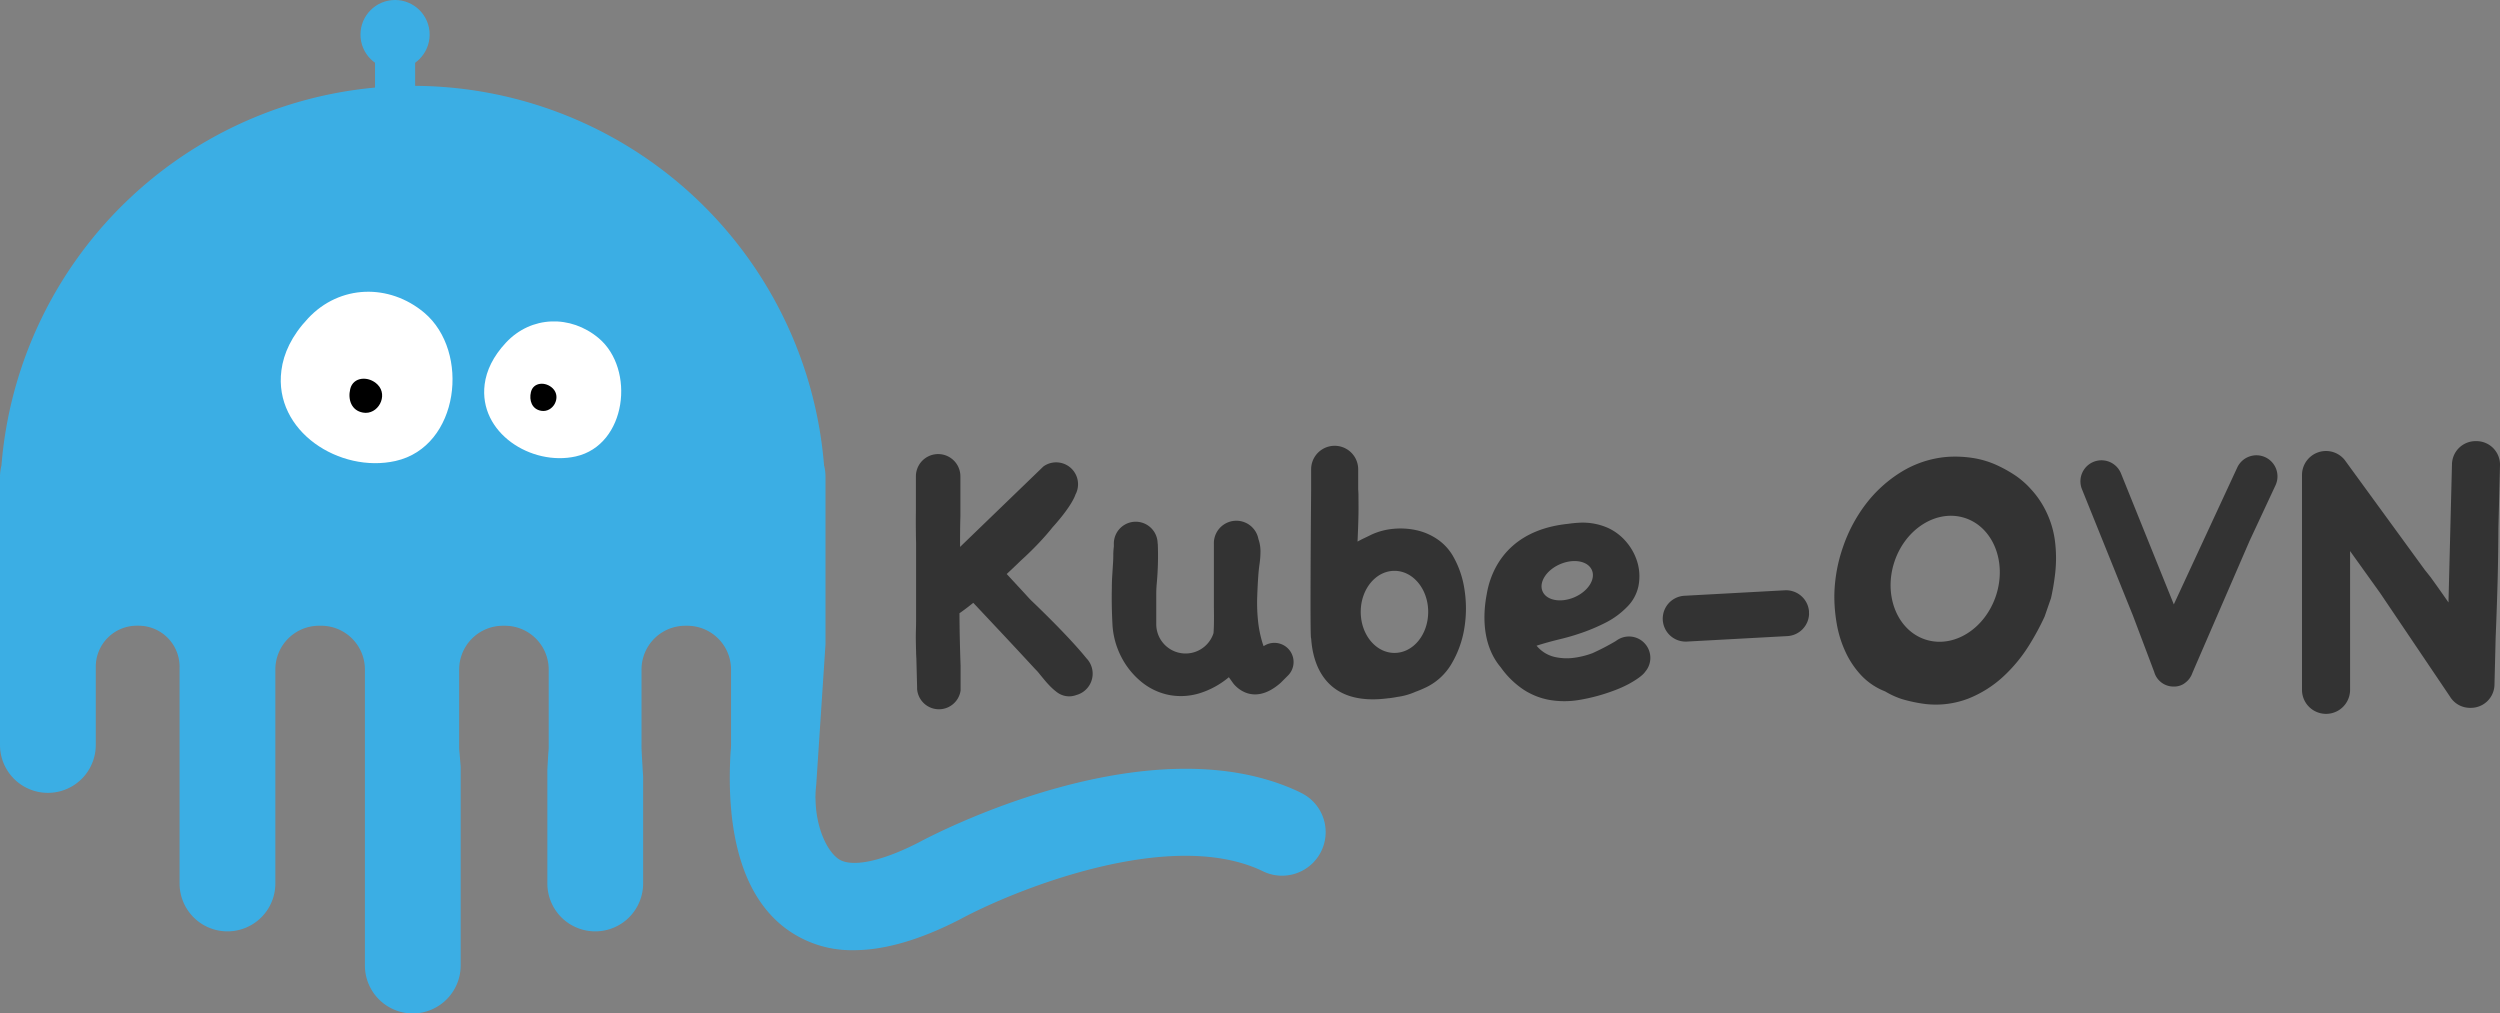 <svg id="图层_1" data-name="图层 1" xmlns="http://www.w3.org/2000/svg" viewBox="12.37 62.12 913.66 370.38">
    <rect x="12.37" y="62.12" width="913.66" height="370.38" fill="#808080" stroke="none"/>
    <defs>
        <style>.cls-1{fill:#3baee4;}.cls-2{fill:#fff;}.cls-2,.cls-3{fill-rule:evenodd;}.cls-4{fill:#333;}</style>
    </defs>
    
    <path class="cls-1"
          d="M487.54,351.7c-55.48-26.55-136.2,16.57-139.3,18.25-14,7.19-25.1,9.41-29.71,5.89-4.4-3.36-8.09-12.08-8.12-22.16h-.06l.06-.88c0-1.21.11-2.44.25-3.68l3.4-51.57V236.23a17.06,17.06,0,0,0-.53-4.07,150.8,150.8,0,0,0-300.63.1,17,17,0,0,0-.53,4.05v98.07a17.5,17.5,0,0,0,35,0V305.79a15,15,0,0,1,15-15H63a15,15,0,0,1,15,15V385a17.5,17.5,0,0,0,35,0v-78.2a16,16,0,0,1,16-16h.73a16,16,0,0,1,16,16V415a17.54,17.54,0,0,0,17.5,17.5h0a17.55,17.55,0,0,0,17.5-17.5V342.34s-.38-4.76-.47-5.6a14.36,14.36,0,0,1-.08-1.48V306.81a16,16,0,0,1,16-16h.72a16,16,0,0,1,16,16v28.45a14.2,14.2,0,0,1-.1,1.61c-.08.72-.39,6.56-.39,6.56V385a17.5,17.5,0,0,0,35,0V345.92s-.59-9.24-.59-10.66V306.81a16,16,0,0,1,16-16h.72a16,16,0,0,1,16,16v28l-.09,1.41c0,.26-.06.53-.08.79a.29.29,0,0,0,0,.09c-1.28,21.36,1.1,49.79,19.83,64.09a40.33,40.33,0,0,0,25.17,8.19q16.88,0,38.75-11.22c19.26-10.44,76.69-34,110.67-17.69a15.93,15.93,0,1,0,13.76-28.73Z"/>
    <path class="cls-2"
          d="M115.21,197.51c-2.89,22.31,21.41,37.64,41.71,33.08,23.37-5.24,27.4-40,10.47-54.21-12.79-10.71-30.87-10.28-42.41,2.06-6,6.35-9,12.87-9.77,19.07Z"/>
    <path class="cls-3"
          d="M145,212.91c5.48,1,9.41-6.19,5.36-10.24-3.24-3.24-8.93-2.91-10,1.64-.91,3.79.41,7.86,4.67,8.6Z"/>
    <path class="cls-2"
          d="M189.5,202.54c-2.3,17.79,17.08,30,33.28,26.39,18.65-4.18,21.86-31.93,8.36-43.25-10.21-8.55-24.63-8.21-33.84,1.64-4.75,5.06-7.16,10.27-7.8,15.22Z"/>
    <path class="cls-3"
          d="M210.13,212.25c4.37.77,7.51-4.94,4.28-8.17-2.59-2.59-7.13-2.32-8,1.31-.73,3,.32,6.27,3.72,6.86Z"/>
    <rect class="cls-1" x="149.42" y="75.67" width="14.67" height="35.63" rx="7.34" ry="7.34"/>
    <circle class="cls-1" cx="156.75" cy="74.76" r="12.64"/>
    <path class="cls-4"
          d="M673.49,286.24c0-.16,0-.31,0-.47s0-.08,0-.12v-.07a.5.5,0,0,1,0-.12,8.41,8.41,0,0,0-6.47-7.4,3.58,3.58,0,0,0-.45-.09,7.71,7.71,0,0,0-1.87-.12l-36.72,2a8.38,8.38,0,1,0,.89,16.74l36.73-2a8.4,8.4,0,0,0,7.92-8.07A2.61,2.61,0,0,0,673.49,286.24Z"/>
    <path class="cls-4"
          d="M547.58,277.55a34.52,34.52,0,0,0-4.33-12.44,18.87,18.87,0,0,0-5.79-6.06,21.89,21.89,0,0,0-7.58-3.19,27.2,27.2,0,0,0-8.32-.47,24.34,24.34,0,0,0-8,2.13c-.89.45-1.75.87-2.59,1.26s-1.67.83-2.47,1.27c.18-3.9.29-7.19.34-9.85s0-5,0-7c0-.8-.05-1.56-.1-2.28v-7.28a8.6,8.6,0,0,0-17.2,0v7.59c-.12,15.22-.39,51.36-.06,54a1.29,1.29,0,0,0,.08.28c.56,8.66,4.68,25,28.31,21.78l.18,0c1-.12,2-.28,3-.47a24.28,24.28,0,0,0,6.65-1.88c1.1-.4,2.19-.85,3.26-1.35a21.7,21.7,0,0,0,9.92-8.92,37.07,37.07,0,0,0,4.66-13A44.52,44.52,0,0,0,547.58,277.55ZM522,300.74c-6.81,0-12.33-6.7-12.33-15s5.52-15,12.33-15,12.32,6.7,12.32,15S528.84,300.74,522,300.74Z"/>
    <path class="cls-4"
          d="M614.17,298.17a7.79,7.79,0,0,0-9.51-2.81h0a7.93,7.93,0,0,0-1.25.67l-.66.45a88.22,88.22,0,0,1-8.38,4.35,30.56,30.56,0,0,1-6.53,1.66,20.07,20.07,0,0,1-7.52-.33,12.18,12.18,0,0,1-6.39-4.06q4.13-1.32,8.58-2.39a82.64,82.64,0,0,0,8.72-2.6,68.78,68.78,0,0,0,8.25-3.59,29.56,29.56,0,0,0,7.32-5.39,15.09,15.09,0,0,0,4.33-7.65,18.27,18.27,0,0,0-.2-8.32,20.2,20.2,0,0,0-3.93-7.66,19.43,19.43,0,0,0-6.85-5.39,22.84,22.84,0,0,0-11-1.93c-1.24.07-2.47.2-3.7.38h0c-18.55,1.92-25.66,12.48-28.4,20.43v0a32.41,32.41,0,0,0-1.32,5.22c-1.28,6.64-2.08,18.26,5.1,26.78a32.08,32.08,0,0,0,8.18,8.06,25.63,25.63,0,0,0,9.58,3.86,32.6,32.6,0,0,0,11,0,66.8,66.8,0,0,0,12.38-3.32,44.42,44.42,0,0,0,5.72-2.53l.84-.48,0,0c4.24-2.42,5.08-3.94,5.08-3.94h0A7.78,7.78,0,0,0,614.17,298.17ZM582.54,268.3c5-2.14,10.17-1.16,11.61,2.18s-1.44,7.79-6.41,9.92-10.18,1.17-11.62-2.17S577.56,270.44,582.54,268.3Z"/>
    <path class="cls-4"
          d="M463.06,311.84h0s6.64,9.26,17.36-.18l2.84-2.84a7,7,0,0,0-9.08-10.54c-.2-.53-.39-1.07-.55-1.63a42.12,42.12,0,0,1-1.53-8,63.19,63.19,0,0,1-.27-8.25q.14-4.12.4-7.85c.09-1.33.24-2.77.46-4.33a32.66,32.66,0,0,0,.34-4.59,13.48,13.48,0,0,0-.67-4.26c0-.05-.05-.11-.07-.17A8.21,8.21,0,0,0,456,260.86V266c0,.19,0,.38,0,.57v17.28h0c.06,3.62.06,7.42-.14,9.68a10.72,10.72,0,0,1-20.92-3.33V283q0-1.71,0-3.45v-.41c0-.08,0-.15,0-.23,0-1.37.11-2.74.23-4.12a110.51,110.51,0,0,0,.34-13.71c0-.17-.05-.33-.07-.49a8,8,0,0,0-16,.41v.91a23.3,23.3,0,0,0-.2,3.1c0,1.11-.05,2.24-.13,3.39-.09,1.51-.18,2.95-.27,4.33s-.13,2.77-.13,4.19q-.14,6.12.2,12.91a29.3,29.3,0,0,0,3.26,12.38,28.46,28.46,0,0,0,7.85,9.51,22.91,22.91,0,0,0,10,4.46,23.27,23.27,0,0,0,10.85-.73,31,31,0,0,0,10.6-5.83Z"/>
    <path class="cls-4"
          d="M763.31,259.28a34.66,34.66,0,0,0-2.94-9.77,33.51,33.51,0,0,0-5.73-8.58,31.45,31.45,0,0,0-5.68-5,49.46,49.46,0,0,0-6.6-3.71,33.61,33.61,0,0,0-9.09-2.74,42.31,42.31,0,0,0-9.46-.37,37.88,37.88,0,0,0-16.71,5.56,47.94,47.94,0,0,0-12.89,11.73,55.55,55.55,0,0,0-8.32,15.72,56.58,56.58,0,0,0-3.13,17.35,57.88,57.88,0,0,0,.82,10.3,40.72,40.72,0,0,0,3.1,10.26,32.4,32.4,0,0,0,5.78,8.77,23.87,23.87,0,0,0,8.85,6,30.34,30.34,0,0,0,6.08,2.79,54.2,54.2,0,0,0,8.72,1.83,33.09,33.09,0,0,0,15.63-2,41.27,41.27,0,0,0,12.59-7.89,55.34,55.34,0,0,0,9.75-11.83,94.7,94.7,0,0,0,5.52-10.24l2.35-6.78q1-4.49,1.51-9A50,50,0,0,0,763.31,259.28Zm-21.43,20.38c-4,12.27-15.51,19.52-25.79,16.2s-15.4-16-11.44-28.24,15.52-19.52,25.8-16.2S745.85,267.39,741.88,279.66Z"/>
    <path class="cls-4"
          d="M840.26,229.23A7.72,7.72,0,0,0,830,233l-23.18,50-19.3-47.84a7.69,7.69,0,0,0-14.27,5.75l18.65,46.23,7.78,20.62a6.89,6.89,0,0,0,.4,1.07l0,0h0a7.33,7.33,0,0,0,6.58,4.2h.53a6.85,6.85,0,0,0,2.19-.45,5.94,5.94,0,0,0,1.69-1,7.43,7.43,0,0,0,2.55-3.56c.19-.4.37-.82.54-1.25l20.36-47L844,239.45A7.72,7.72,0,0,0,840.26,229.23Z"/>
    <path class="cls-4"
          d="M917.66,223.34h-.37a8.62,8.62,0,0,0-8.81,8.37l-1.28,50.58q-2.85-4.12-5.83-8.26l-.72-1-2.1-2.63-29.3-40.21h0a8.77,8.77,0,0,0-15.58,5.54v78.79a8.79,8.79,0,0,0,17.57,0v-51l10.95,15.28,25.53,37.85h0a8.56,8.56,0,0,0,7.11,4.16h.37a8.62,8.62,0,0,0,8.81-8.38l.43-17.29q.46-10.94.75-21.84.21-9.12.26-18.25l.58-22.89A8.61,8.61,0,0,0,917.66,223.34Z"/>
    <path class="cls-4"
          d="M409.4,302.67c-6.7-8.31-19.15-20.13-20-20.95s-1.74-1.85-2.59-2.77l-6.53-7.05c3.11-2.88,5.19-4.93,5.19-4.93,1.87-1.68,3.68-3.44,5.46-5.26s3.46-3.68,5.06-5.59c.34-.41.68-.82,1-1.23l0,0c7.38-8.16,8.41-12,8.41-12a8,8,0,0,0-11.7-10.3L363.24,262c0-3.74,0-7.44.12-11.08,0-.66,0-1.33,0-2,0-.24,0-.48,0-.72v-12a8.13,8.13,0,0,0-16.26,0v12c0,.22,0,.43,0,.64q-.06,4.22,0,7.74c0,2.39.07,3.72.07,4V288.4c0,.53,0,2-.07,4.32s0,4.91.07,7.66c0,.83.06,1.63.1,2.44h0l.27,10.41v.19a1.28,1.28,0,0,0,0,.19v.33h0a8,8,0,0,0,15.89.57v-9.1q-.19-5.3-.3-10.56c-.06-2.86-.09-5.73-.11-8.61,1.61-1.12,3.32-2.42,5.05-3.81l10.23,10.89q6.12,6.53,12.38,13.31c.44.45,1,1,1.6,1.8l1.92,2.33c.67.8,1.38,1.57,2.13,2.33a21.37,21.37,0,0,0,2.2,1.92,7.46,7.46,0,0,0,4.86,1.6,7.8,7.8,0,0,0,2.42-.51,7.94,7.94,0,0,0,3.46-2A8.09,8.09,0,0,0,409.4,302.67Z"/>
</svg>
